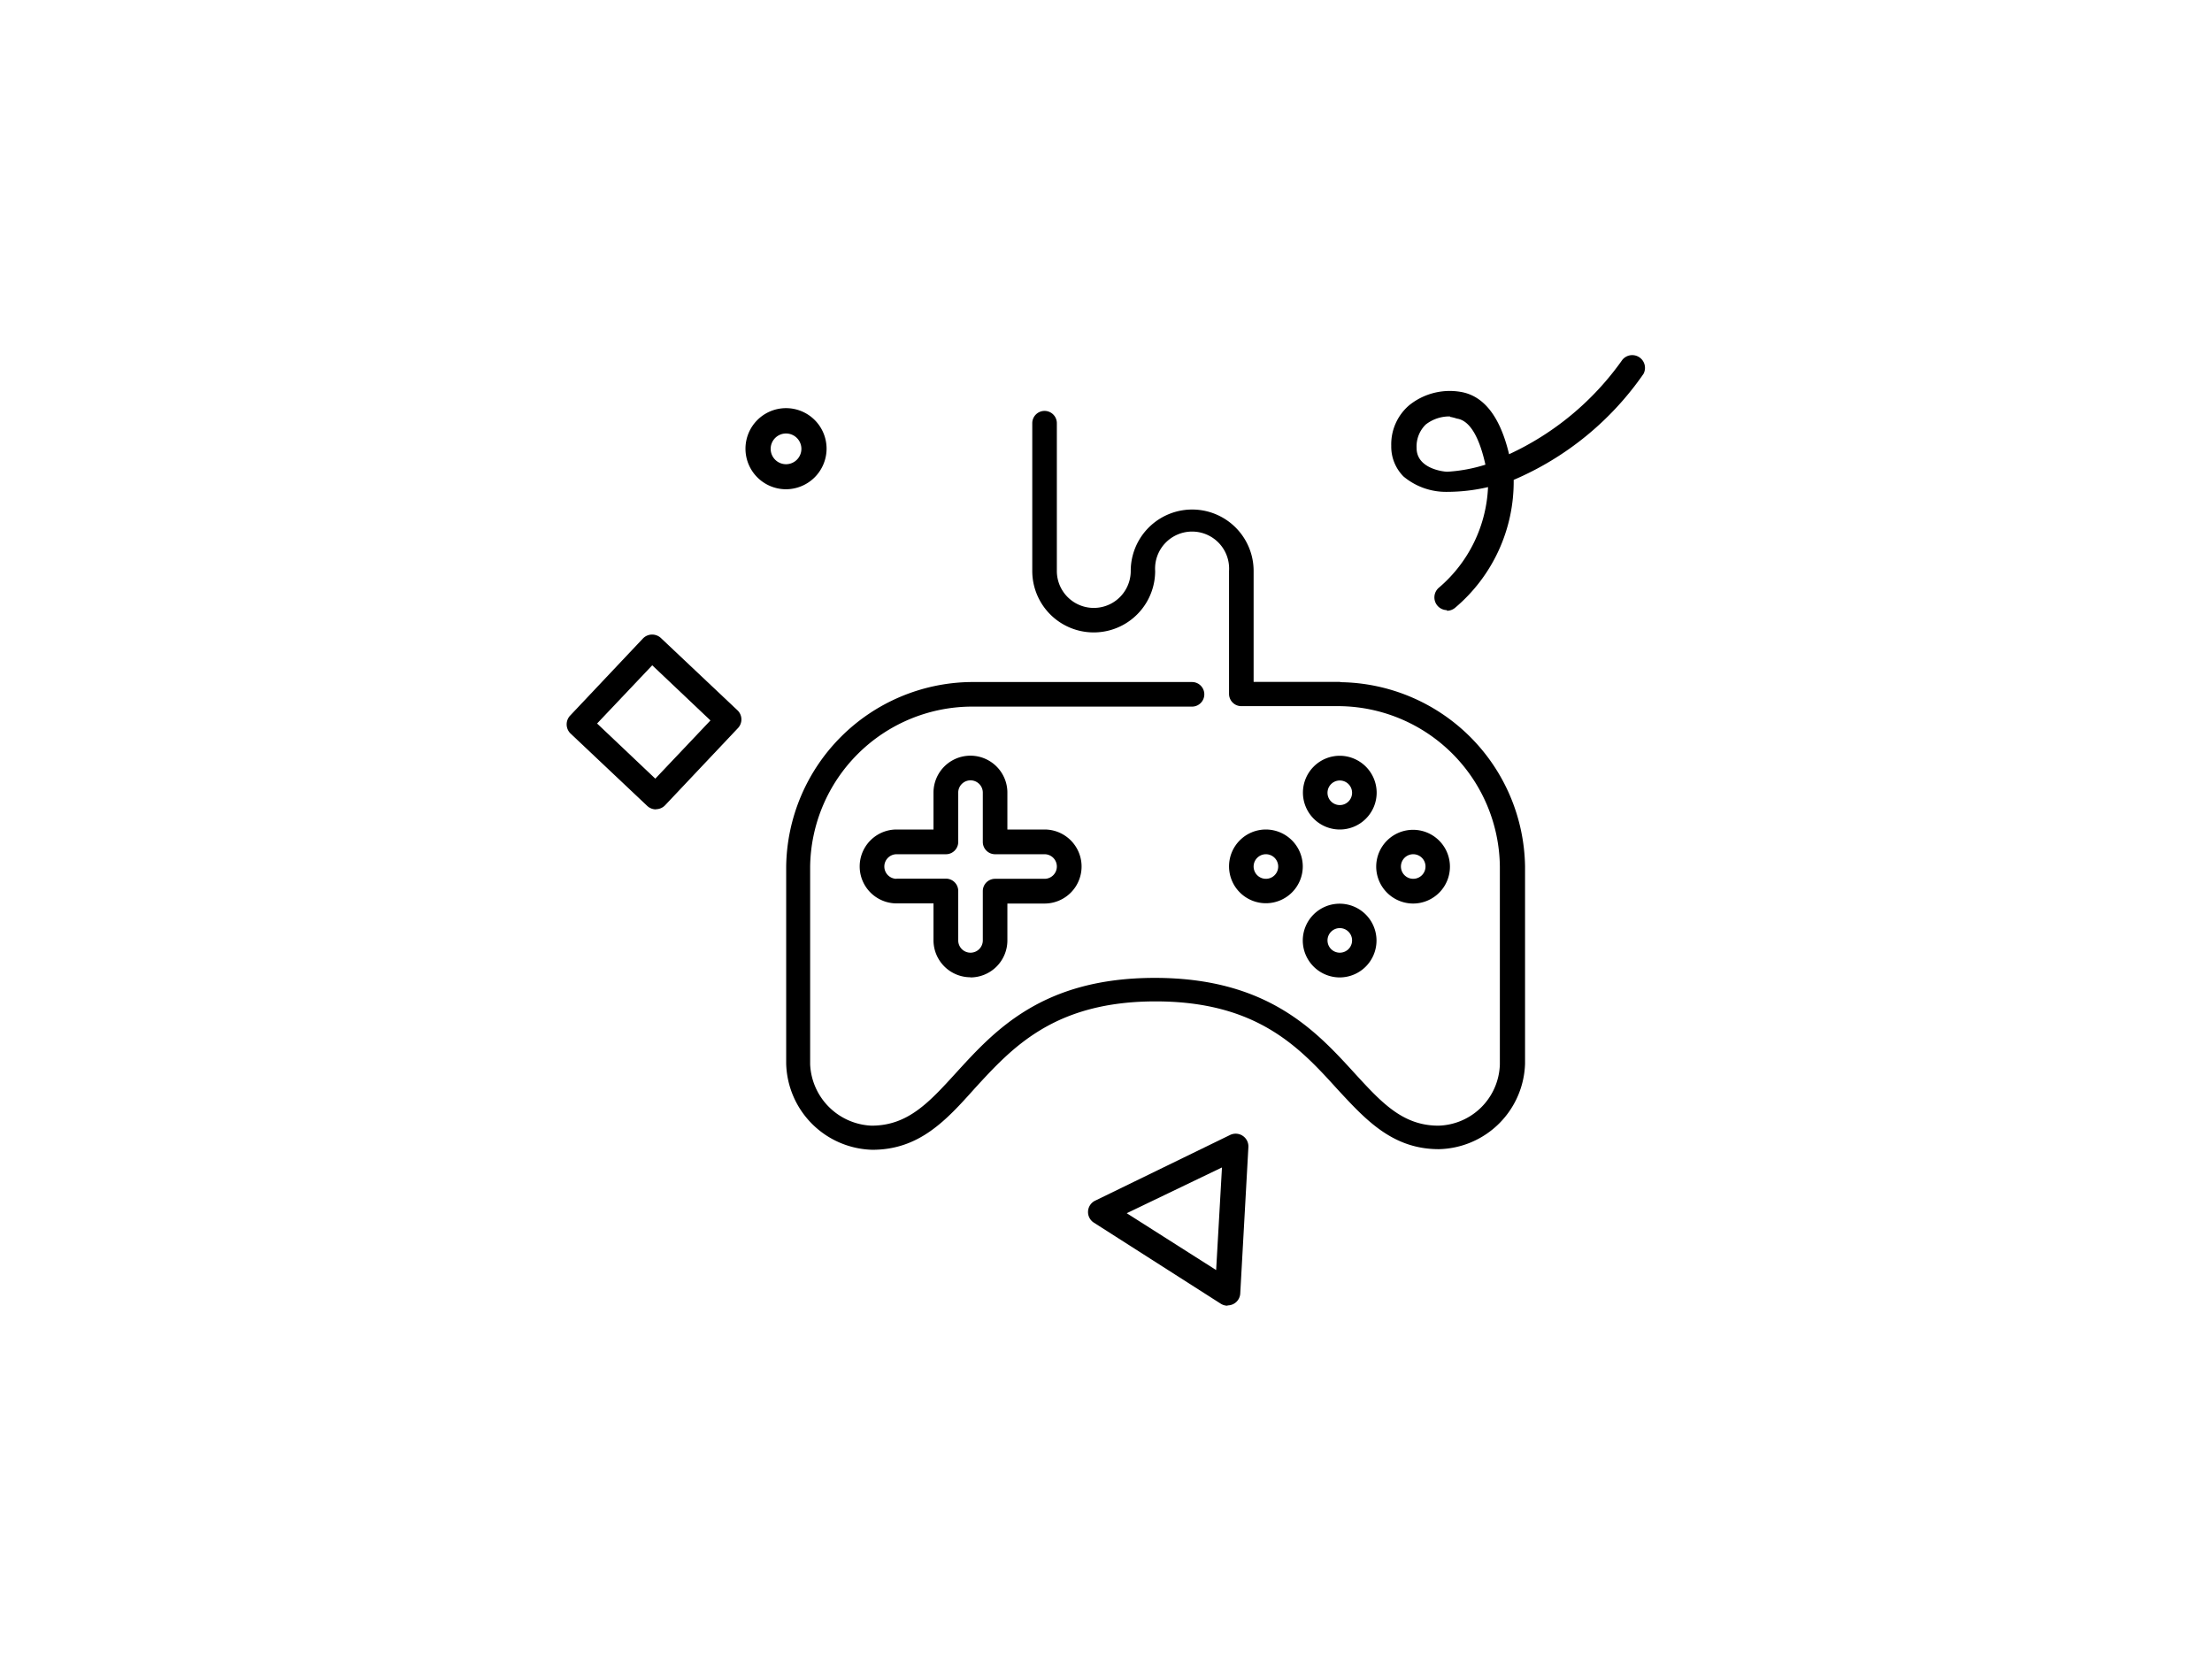 <svg data-name="Layer 1" xmlns="http://www.w3.org/2000/svg" viewBox="0 0 144 108"><title>controller</title><path d="M63.18 63.63a2.41 2.41 0 0 0 2.4-2.4v-2.41H68A2.4 2.4 0 1 0 68 54h-2.42v-2.4a2.4 2.4 0 1 0-4.81 0V54h-2.4a2.4 2.4 0 1 0 0 4.81h2.4v2.41a2.41 2.41 0 0 0 2.41 2.4m-4.81-6.41a.8.8 0 1 1 0-1.6h3.21a.8.8 0 0 0 .8-.8V51.6a.8.8 0 1 1 1.6 0v3.21a.8.8 0 0 0 .8.8H68a.8.8 0 1 1 0 1.6h-3.22a.8.8 0 0 0-.8.8v3.21a.8.8 0 0 1-1.6 0V58a.8.8 0 0 0-.8-.8h-3.21z"/><path d="M87.22 44.39h-5.61v-7.22a4 4 0 1 0-8 0 2.4 2.4 0 0 1-4.81 0v-9.62a.8.8 0 1 0-1.6 0v9.62a4 4 0 1 0 8 0 2.41 2.41 0 1 1 4.81 0v8a.8.8 0 0 0 .8.8h6.41a10.56 10.56 0 0 1 10.42 10.44v12.87a4.11 4.11 0 0 1-4 4c-2.33 0-3.71-1.51-5.46-3.42-2.52-2.76-5.67-6.2-13-6.2s-10.43 3.43-12.95 6.19c-1.75 1.92-3.13 3.43-5.49 3.43a4.18 4.18 0 0 1-4-4V56.41A10.56 10.56 0 0 1 63.18 46H77.6a.8.8 0 1 0 0-1.6H63.18a12.18 12.18 0 0 0-12 12v12.84a5.76 5.76 0 0 0 5.61 5.61c3.06 0 4.81-1.92 6.67-4 2.43-2.65 5.17-5.66 11.77-5.66s9.37 3 11.8 5.68c1.85 2 3.6 3.94 6.64 3.94a5.74 5.74 0 0 0 5.61-5.57V56.41a12.18 12.18 0 0 0-12-12"/><path d="M92 58.82a2.4 2.4 0 1 0-2.41-2.4 2.41 2.41 0 0 0 2.41 2.4m0-3.21a.8.8 0 1 1-.8.8.8.8 0 0 1 .8-.8M87.22 49.2a2.4 2.4 0 1 0 2.4 2.4 2.41 2.41 0 0 0-2.4-2.4m0 3.21a.8.8 0 1 1 .8-.8.8.8 0 0 1-.8.8M82.41 54a2.4 2.4 0 1 0 2.4 2.4 2.41 2.41 0 0 0-2.4-2.4m0 3.21a.8.8 0 1 1 .8-.8.8.8 0 0 1-.8.8M87.22 63.63a2.4 2.4 0 1 0-2.41-2.4 2.41 2.41 0 0 0 2.41 2.4m0-3.21a.8.8 0 1 1-.8.8.8.8 0 0 1 .8-.8M42.7 52.69a.83.83 0 0 1-.57-.23l-5-4.72a.83.83 0 0 1 0-1.17l4.72-5a.83.83 0 0 1 .58-.26.84.84 0 0 1 .59.22l5 4.72a.82.82 0 0 1 0 1.17l-4.72 5a.83.83 0 0 1-.6.26m-3.83-5.58l3.79 3.59 3.59-3.79-3.79-3.59zM51.17 31.85a2.64 2.64 0 1 1 2.64-2.64 2.65 2.65 0 0 1-2.64 2.64m0-3.63a1 1 0 1 0 1 1 1 1 0 0 0-1-1M94.19 39.72a.83.83 0 0 1-.51-1.47 9.1 9.1 0 0 0 3.19-6.54 11.87 11.87 0 0 1-2.68.31 4.31 4.31 0 0 1-2.82-1 2.75 2.75 0 0 1-.8-2 3.34 3.34 0 0 1 1.17-2.64 4.21 4.21 0 0 1 3.34-.87c1.52.25 2.58 1.62 3.16 4.06a18.52 18.52 0 0 0 7.37-6.14.83.83 0 0 1 1.38.91 19.68 19.68 0 0 1-8.45 6.9 10.74 10.74 0 0 1-3.83 8.34.83.83 0 0 1-.51.18m.19-12.65a2.49 2.49 0 0 0-1.58.53 2 2 0 0 0-.59 1.53c0 1.34 1.75 1.54 2 1.54a10.25 10.25 0 0 0 2.48-.46c-.39-1.76-1-2.88-1.86-3a2.78 2.78 0 0 0-.43-.11M79.91 85a.82.82 0 0 1-.44-.13l-8.25-5.27a.82.82 0 0 1 .08-1.44l8.79-4.28a.83.83 0 0 1 1.18.79l-.53 9.53a.82.82 0 0 1-.82.78m-6.57-6l5.82 3.7.38-6.68z"/></svg>
